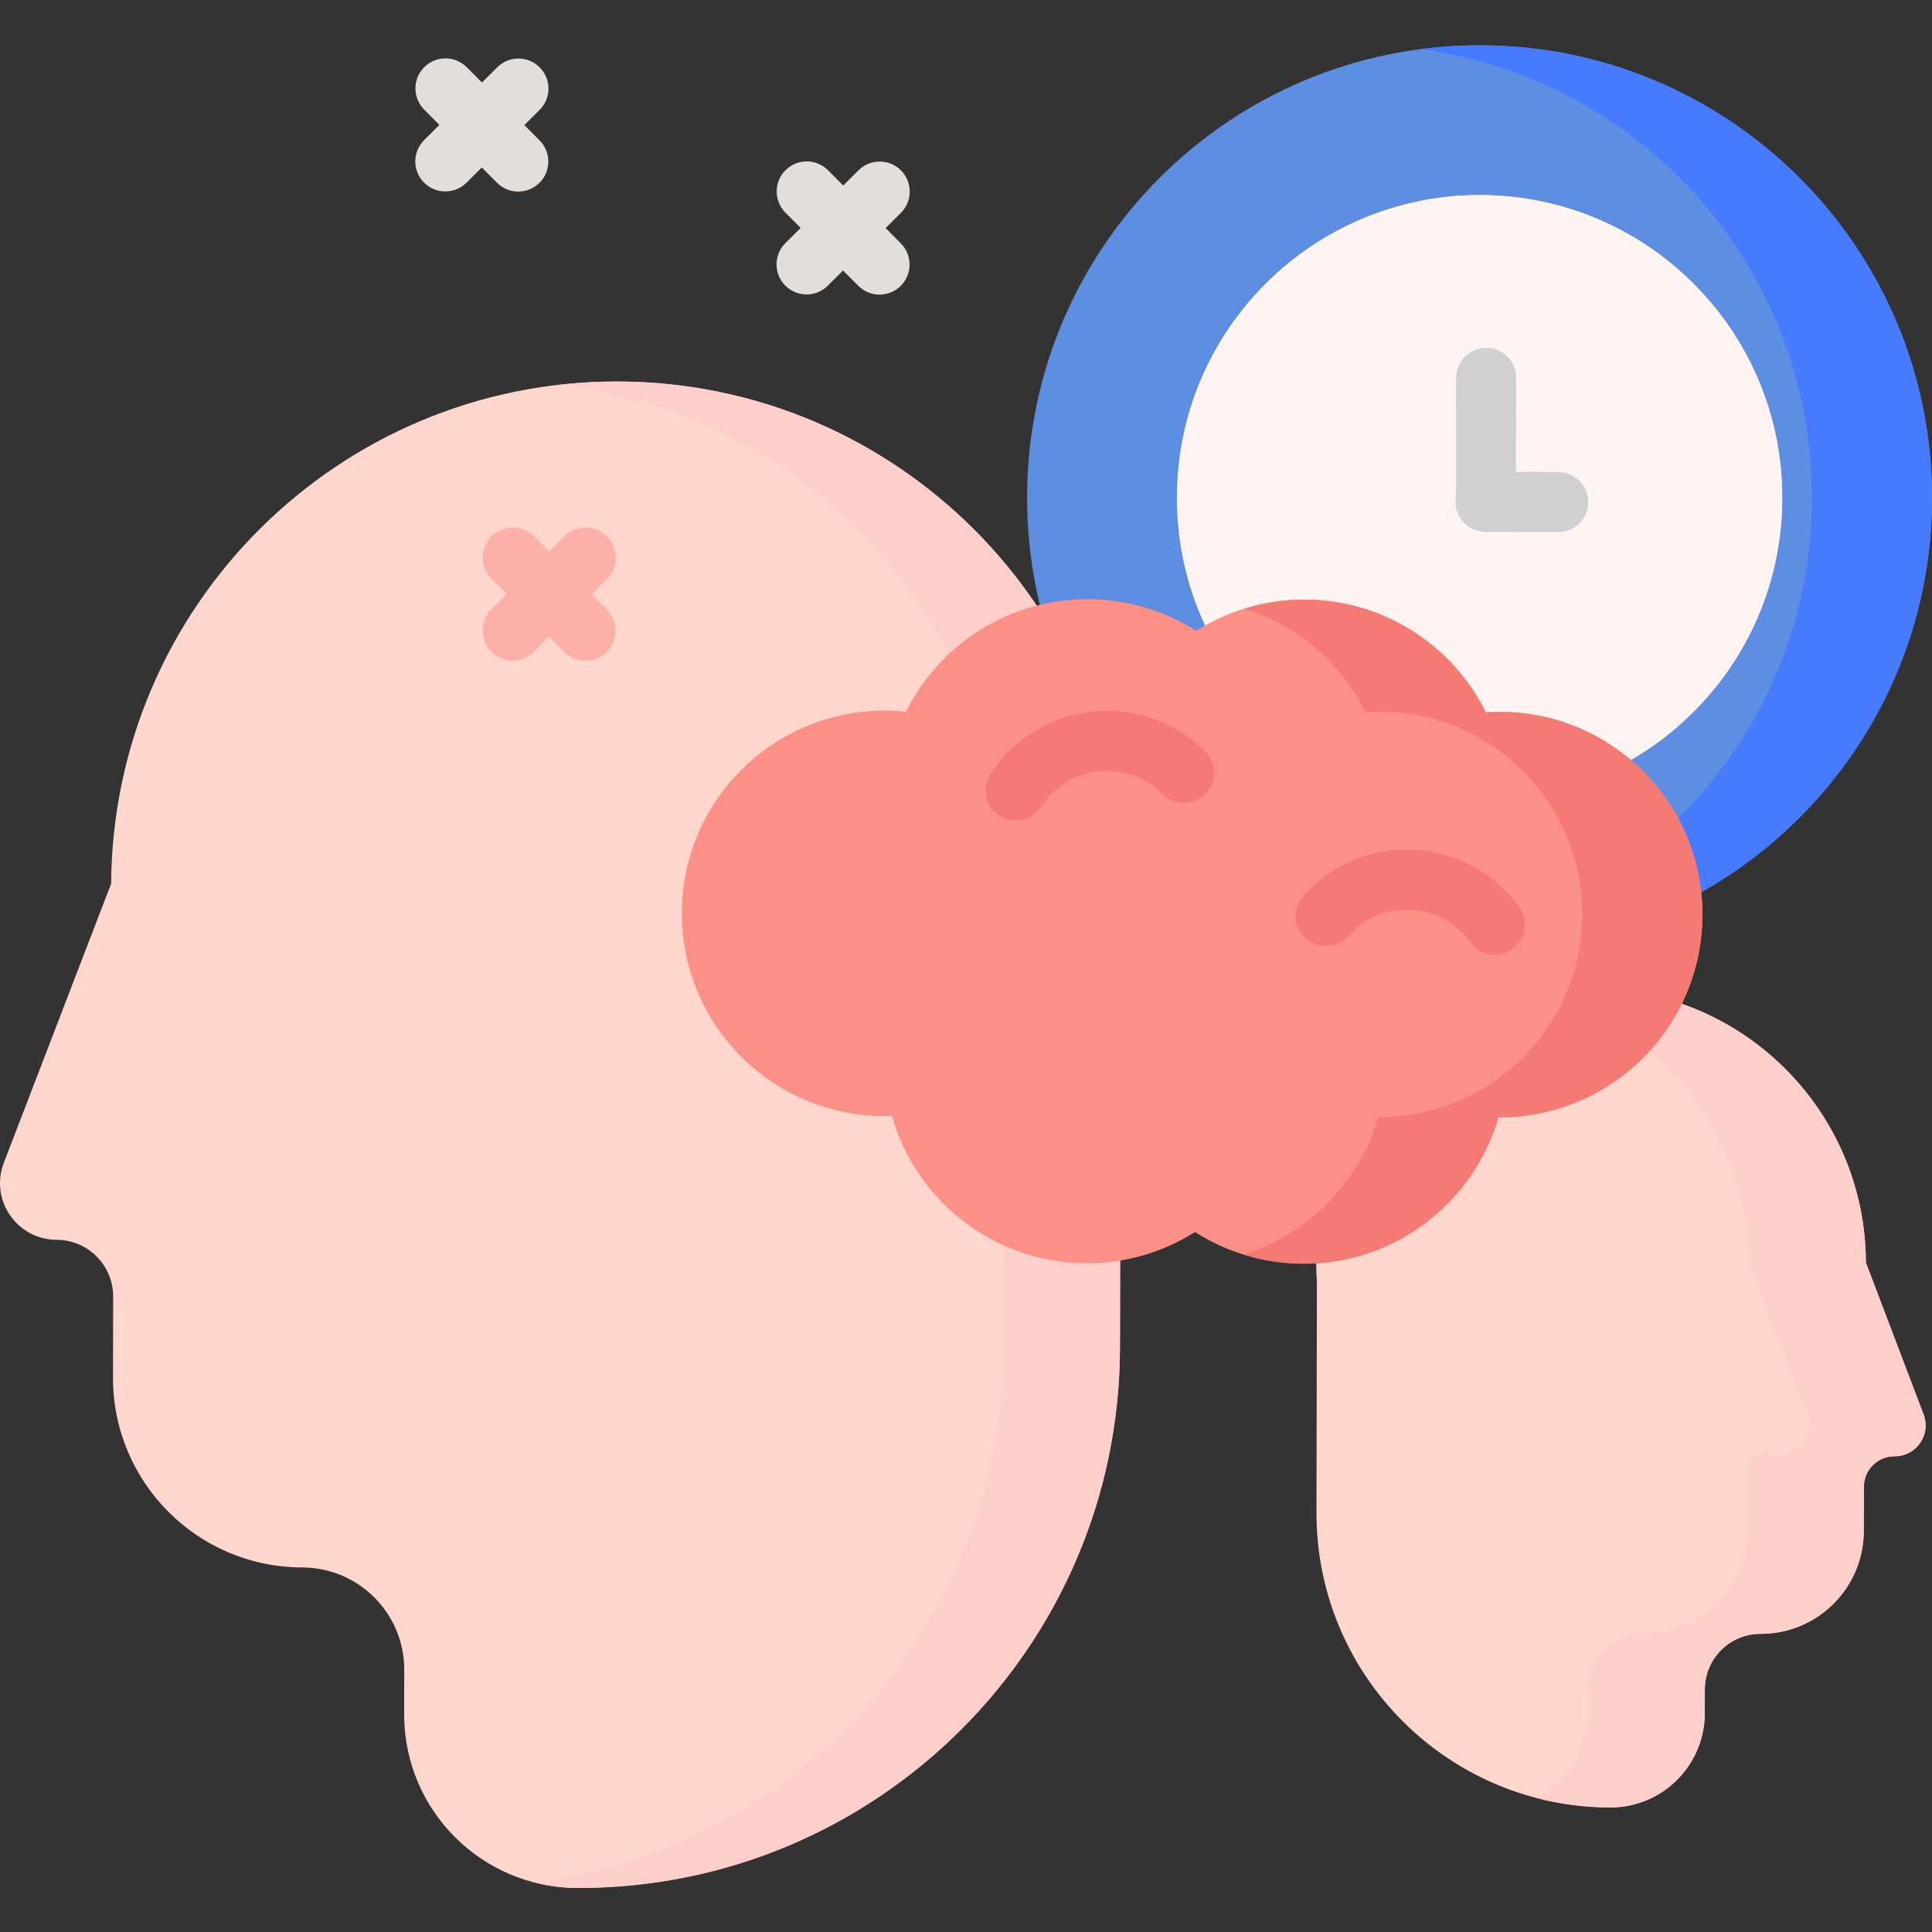 <svg height="512pt" viewBox="0 -12 512.005 512" width="512pt" xmlns="http://www.w3.org/2000/svg"><rect x="0" y="-12" width="512.005" height="512" fill="#333333" stroke="none"/><path d="M392.34.004c-66.223-.133-120.012 53.441-120.145 119.664-.133 66.223 53.445 120.012 119.664 120.145 66.223.133 120.012-53.445 120.145-119.664.133-66.223-53.441-120.012-119.664-120.145zm0 0" fill="#5e8ee1"/><path d="M392.262 39.695c-44.301-.09-80.285 35.75-80.375 80.051-.09 44.301 35.754 80.285 80.055 80.375 44.301.09 80.285-35.75 80.371-80.051.09-44.301-35.75-80.289-80.051-80.375zm0 0" fill="#fff4f1"/><path d="M392.336.004c-5.398-.012-10.715.34-15.922 1.02 58.676 7.906 103.867 58.234 103.746 119.059s-45.512 110.973-104.223 118.645c5.211.699 10.52 1.074 15.918 1.086 66.223.129 120.012-53.445 120.145-119.668.133-66.223-53.445-120.008-119.664-120.141zm0 0" fill="#467bff"/><path d="M392.254 39.695c-5.449-.012-10.773.527-15.922 1.555 36.66 7.457 64.215 39.906 64.137 78.754-.074 38.848-27.762 71.188-64.449 78.5 5.145 1.047 10.465 1.605 15.918 1.617 44.301.086 80.285-35.754 80.371-80.055.09-44.301-35.754-80.285-80.055-80.371zm0 0" fill="#fff4f1"/><path d="M15 316.559c-10.523-.02-17.762-10.578-13.988-20.402l28.438-73.973c.488-73.703 60.453-133.23 134.238-133.082 73.996.148 133.863 60.254 133.715 134.25-.004 3.297-.137 6.563-.379 9.801l-.219 111.945c-.16 79.266-64.543 143.391-143.805 143.234-25.395-.051-45.941-20.676-45.891-46.074l.023-11.715c.031-14.965-12.078-27.121-27.043-27.152-27.75-.055-50.203-22.594-50.145-50.344l.043-21.441c.016-8.293-6.695-15.031-14.988-15.047zm0 0 487.129 57.363c5.723.012 9.68-5.715 7.648-11.063l-15.297-40.273c-.105-40.066-32.574-72.551-72.684-72.633-40.227-.078-72.898 32.465-72.98 72.688 0 1.793.063 3.57.188 5.332l-.121 60.852c-.086 43.09 34.773 78.09 77.859 78.176 13.805.027 25.02-11.145 25.047-24.949l.012-6.367c.016-8.133 6.625-14.715 14.762-14.699 15.082.027 27.336-12.176 27.367-27.262l.023-11.656c.008-4.508 3.668-8.156 8.176-8.145zm0 0" fill="#ffd5cc"/><path d="M163.688 89.102c-5.289-.012-10.504.297-15.633.879 66.871 7.637 118.758 64.477 118.621 133.367-.008 3.297-.141 6.566-.379 9.805l-.223 111.945c-.145 72.535-54.074 132.383-123.965 141.902 3.488.855 7.133 1.324 10.891 1.332 79.262.156 143.645-63.969 143.805-143.234l.219-111.945c.242-3.238.375-6.504.379-9.805.148-73.996-59.719-134.098-133.715-134.246zm0 0 346.089 273.757l-15.297-40.273c-.105-40.066-32.574-72.555-72.684-72.633-5.32-.012-10.504.563-15.504 1.637 32.789 7.047 57.367 36.148 57.457 70.996l15.301 40.273c2.352 6.191-3.324 12.887-10.465 10.605-2.906-.926-5.348 1.008-5.355 4.059l-.031 16.199c-.027 15.086-12.281 27.289-27.367 27.258-8.137-.016-14.742 6.566-14.758 14.703l-.016 6.367c-.02 9.84-5.723 18.336-13.996 22.398 6.285 1.648 12.879 2.535 19.684 2.547 13.813 0 25.016-11.184 25.043-24.996l.012-6.316c.016-8.137 6.625-14.719 14.762-14.703 15.086.031 27.336-12.172 27.367-27.258l.023-11.906c.008-4.516 3.703-7.887 8.215-7.898 5.699-.012 9.637-5.723 7.609-11.059zm0 0" fill="#fececa"/><path d="M397.547 176.648c-1.27 0-2.527.055-3.773.141-8.77-17.672-26.969-29.84-48.039-29.883-10.563-.023-20.41 3.02-28.73 8.27-8.297-5.285-18.133-8.363-28.695-8.387-21.125-.039-39.414 12.117-48.227 29.832-1.828-.191-3.68-.293-5.555-.297-29.672-.059-53.773 23.945-53.832 53.613-.059 29.672 23.945 53.773 53.617 53.832.695 0 1.383-.023 2.07-.051 6.375 22.5 27.027 39.012 51.574 39.059 10.563.023 20.414-3.02 28.73-8.27 8.297 5.285 18.133 8.363 28.699 8.387 24.527.047 45.234-16.359 51.715-38.809l.23.008c29.672.059 53.773-23.945 53.832-53.617.059-29.668-23.945-53.77-53.617-53.828zm0 0" fill="#fc9086"/><path d="M397.547 176.648c-1.27-.004-2.527.055-3.773.141-8.77-17.672-26.969-29.844-48.039-29.883-5.539-.012-10.883.824-15.914 2.379 14.074 4.398 25.652 14.422 32.113 27.438 1.246-.086 2.504-.141 3.773-.137 29.672.059 53.676 24.156 53.617 53.828-.059 29.672-24.16 53.676-53.828 53.617l-.234-.008c-5.016 17.371-18.551 31.117-35.781 36.426 5.023 1.574 10.363 2.434 15.906 2.445 24.527.047 45.234-16.359 51.715-38.809l.23.008c29.672.059 53.773-23.945 53.832-53.617.059-29.668-23.945-53.77-53.617-53.828zm0 0" fill="#f57a73"/><path d="M412.953 113.078l-11.188-.023.051-24.906c.008-4.395-3.547-7.969-7.945-7.977-4.398-.008-7.969 3.551-7.977 7.945l-.063 31.555c-.07.43-.117.863-.117 1.313-.012 4.398 3.547 7.969 7.941 7.977l19.266.039c4.395.008 7.965-3.551 7.973-7.945.012-4.395-3.547-7.965-7.941-7.977zm0 0" fill="#d0cfd1"/><path d="M269.16 205.484c-1.477-.004-2.965-.414-4.297-1.273-3.691-2.387-4.75-7.313-2.367-11.008 6.82-10.559 18.387-16.844 30.941-16.82 9.813.02 19.027 3.859 25.949 10.809 3.105 3.117 3.094 8.156-.023 11.258-3.113 3.102-8.152 3.09-11.258-.023-3.918-3.938-9.141-6.113-14.699-6.125-7.113-.012-13.668 3.555-17.535 9.539-1.527 2.363-4.094 3.648-6.711 3.645zm0 0 126.957 35.508c-2.461-.004-4.887-1.145-6.438-3.293-3.262-4.5-8.078-7.465-13.566-8.344-7.023-1.125-14.055 1.371-18.813 6.684-2.93 3.273-7.965 3.551-11.238.617-3.277-2.93-3.555-7.965-.621-11.238 8.387-9.363 20.785-13.773 33.191-11.781 9.688 1.551 18.188 6.781 23.941 14.73 2.578 3.559 1.777 8.535-1.781 11.113-1.414 1.023-3.055 1.516-4.676 1.512zm0 0" fill="#f57a73"/><path d="M156.801 145.477l4.047-4.031c3.113-3.102 3.125-8.145.023-11.258-3.105-3.113-8.145-3.125-11.258-.023l-4.047 4.031-4.035-4.047c-3.102-3.117-8.141-3.125-11.254-.023-3.117 3.105-3.125 8.145-.023 11.258l4.031 4.047-4.047 4.035c-3.117 3.102-3.125 8.141-.023 11.254 1.551 1.559 3.586 2.34 5.621 2.344 2.039.004 4.078-.77 5.633-2.32l4.051-4.031 4.031 4.047c1.551 1.559 3.586 2.34 5.621 2.344 2.039.004 4.078-.77 5.633-2.32 3.117-3.102 3.125-8.141.023-11.258zm0 0" fill="#fdb0a9"/><path d="M234.699 48.445l4.047-4.031c3.117-3.102 3.125-8.145.023-11.258-3.102-3.113-8.141-3.125-11.258-.023l-4.047 4.031-4.031-4.047c-3.102-3.113-8.145-3.125-11.258-.023s-3.125 8.145-.023 11.258l4.031 4.047-4.047 4.031c-3.113 3.105-3.125 8.145-.023 11.258 1.551 1.559 3.59 2.34 5.625 2.344 2.035.004 4.074-.77 5.633-2.32l4.047-4.031 4.031 4.047c1.551 1.559 3.586 2.34 5.625 2.344 2.035.004 4.074-.77 5.633-2.32 3.113-3.102 3.125-8.141.02-11.258zm0 0-91.668-42.59c-3.102-3.117-8.141-3.125-11.258-.023l-4.047 4.031-4.031-4.047c-3.102-3.117-8.145-3.125-11.258-.023-3.113 3.102-3.125 8.141-.023 11.258l4.031 4.047-4.047 4.031c-3.113 3.102-3.125 8.145-.023 11.258 1.551 1.559 3.59 2.34 5.625 2.344 2.035.004 4.074-.77 5.633-2.32l4.047-4.031 4.031 4.047c1.551 1.559 3.59 2.34 5.625 2.344 2.035.004 4.074-.77 5.633-2.32 3.113-3.105 3.125-8.145.023-11.258l-4.035-4.047 4.051-4.031c3.117-3.105 3.125-8.145.023-11.258zm0 0" fill="#e3ded9"/></svg>